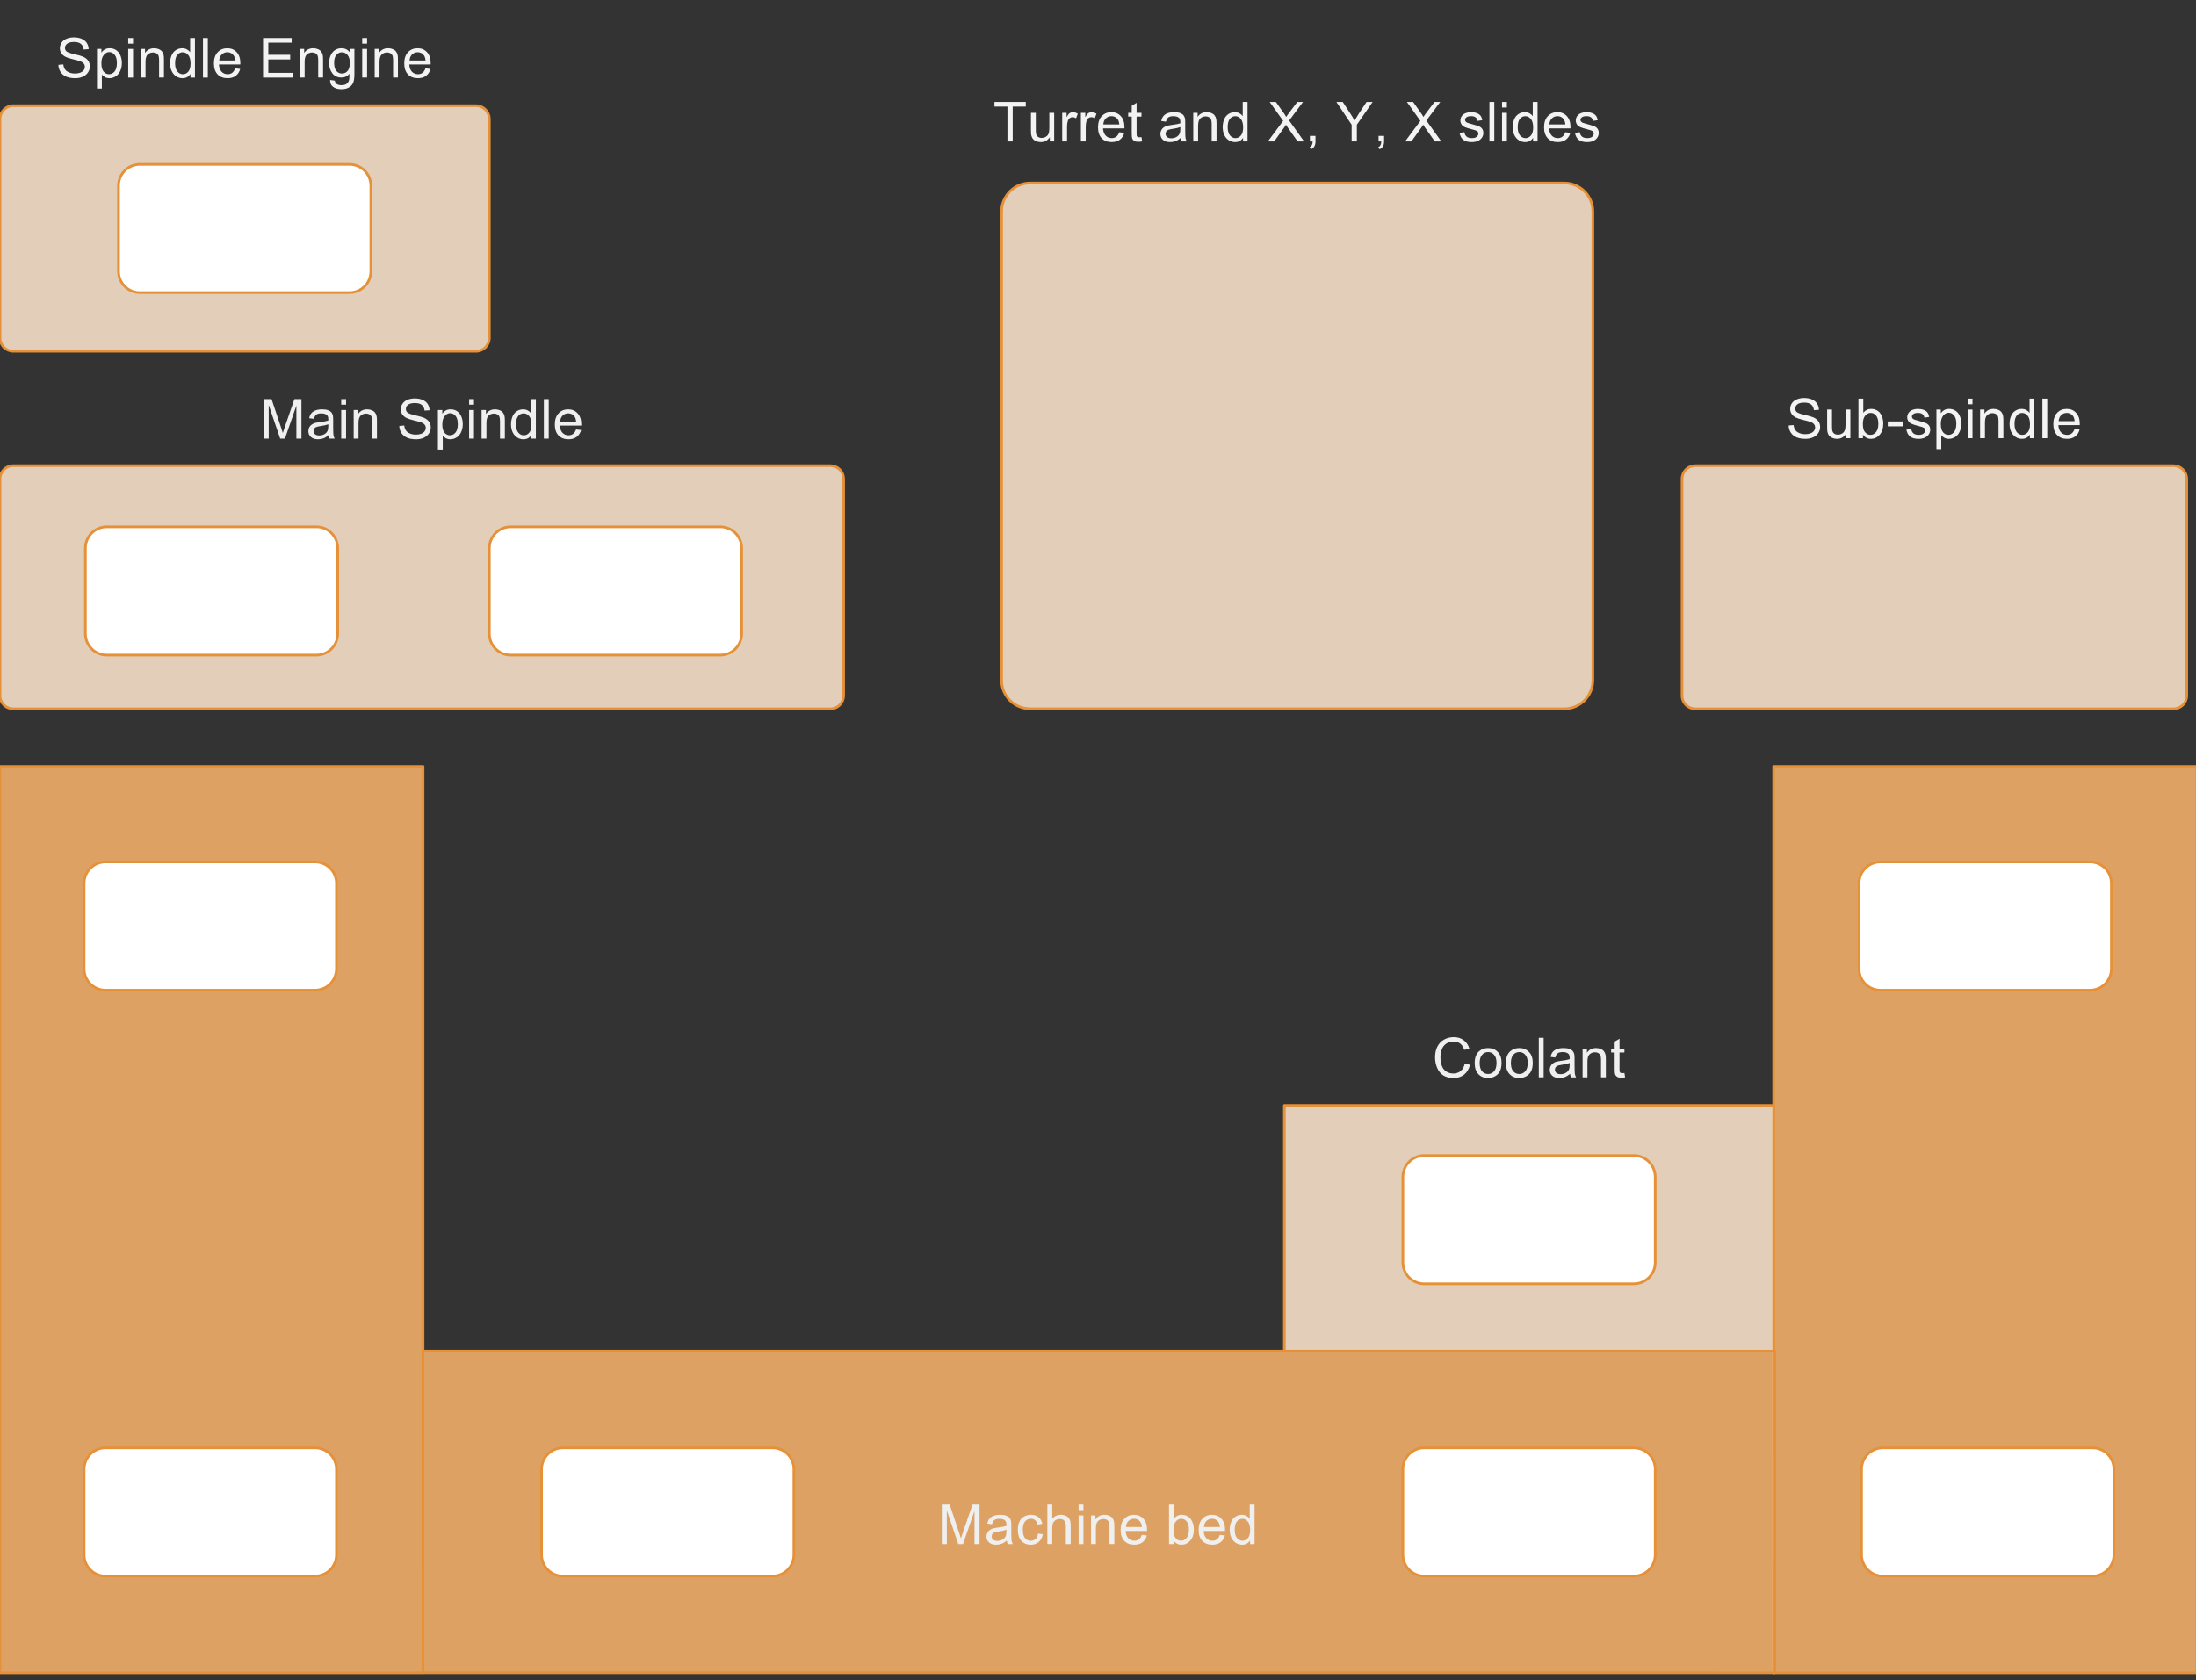 <?xml version="1.0" standalone="yes"?>

<svg version="1.1" viewBox="0.0 0.0 834.633 638.808" fill="none" stroke="none" stroke-linecap="square" stroke-miterlimit="10" xmlns="http://www.w3.org/2000/svg" xmlns:xlink="http://www.w3.org/1999/xlink"><rect x="0.0" y="0.0" width="834.633" height="638.808" fill="#333333" stroke="none"/><clipPath id="p.0"><path d="m0 0l834.633 0l0 638.808l-834.633 0l0 -638.808z" clip-rule="nonzero"></path></clipPath><g clip-path="url(#p.0)"><path fill="#000000" fill-opacity="0.0" d="m0 0l834.633 0l0 638.808l-834.633 0z" fill-rule="evenodd"></path><path fill="#fce5cd" fill-opacity="0.869" d="m0 45.224l0 0c0 -2.8 2.27 -5.07 5.07 -5.07l175.844 0c1.345 0 2.634 0.534 3.585 1.485c0.951 0.951 1.485 2.24 1.485 3.585l0 83.246c0 2.8 -2.27 5.07 -5.07 5.07l-175.844 0c-2.8 0 -5.07 -2.27 -5.07 -5.07z" fill-rule="evenodd"></path><path stroke="#e69138" stroke-width="1.0" stroke-linejoin="round" stroke-linecap="butt" d="m0 45.224l0 0c0 -2.8 2.27 -5.07 5.07 -5.07l175.844 0c1.345 0 2.634 0.534 3.585 1.485c0.951 0.951 1.485 2.24 1.485 3.585l0 83.246c0 2.8 -2.27 5.07 -5.07 5.07l-175.844 0c-2.8 0 -5.07 -2.27 -5.07 -5.07z" fill-rule="evenodd"></path><path fill="#ffffff" d="m45.046 70.607l0 0c0 -4.488 3.638 -8.126 8.126 -8.126l79.653 0c2.155 0 4.222 0.856 5.746 2.38c1.524 1.524 2.38 3.591 2.38 5.746l0 32.504c0 4.488 -3.638 8.126 -8.126 8.126l-79.653 0c-4.488 0 -8.126 -3.638 -8.126 -8.126z" fill-rule="evenodd"></path><path stroke="#e69138" stroke-width="1.0" stroke-linejoin="round" stroke-linecap="butt" d="m45.046 70.607l0 0c0 -4.488 3.638 -8.126 8.126 -8.126l79.653 0c2.155 0 4.222 0.856 5.746 2.38c1.524 1.524 2.38 3.591 2.38 5.746l0 32.504c0 4.488 -3.638 8.126 -8.126 8.126l-79.653 0c-4.488 0 -8.126 -3.638 -8.126 -8.126z" fill-rule="evenodd"></path><path fill="#000000" fill-opacity="0.0" d="m0 0l185.984 0l0 34.551l-185.984 0z" fill-rule="evenodd"></path><path fill="#f3f3f3" d="m22.187 24.652l1.875 -0.172q0.141 1.141 0.625 1.859q0.484 0.719 1.516 1.172q1.031 0.438 2.312 0.438q1.125 0 2.0 -0.328q0.875 -0.344 1.297 -0.938q0.438 -0.594 0.438 -1.281q0 -0.703 -0.422 -1.234q-0.406 -0.531 -1.344 -0.891q-0.609 -0.234 -2.688 -0.734q-2.062 -0.5 -2.891 -0.938q-1.078 -0.562 -1.609 -1.391q-0.531 -0.844 -0.531 -1.875q0 -1.141 0.641 -2.125q0.656 -1.0 1.891 -1.5q1.25 -0.516 2.766 -0.516q1.672 0 2.938 0.531q1.281 0.531 1.969 1.578q0.688 1.047 0.734 2.375l-1.906 0.141q-0.156 -1.422 -1.047 -2.141q-0.875 -0.734 -2.609 -0.734q-1.797 0 -2.625 0.656q-0.828 0.656 -0.828 1.594q0 0.812 0.578 1.328q0.578 0.531 3.0 1.078q2.422 0.547 3.328 0.953q1.312 0.609 1.938 1.547q0.625 0.922 0.625 2.125q0 1.203 -0.688 2.266q-0.688 1.062 -1.969 1.656q-1.281 0.578 -2.891 0.578q-2.047 0 -3.438 -0.594q-1.375 -0.594 -2.156 -1.781q-0.781 -1.203 -0.828 -2.703zm14.679 9.0l0 -15.062l1.672 0l0 1.422q0.594 -0.844 1.344 -1.25q0.75 -0.422 1.812 -0.422q1.406 0 2.469 0.719q1.062 0.719 1.609 2.031q0.547 1.312 0.547 2.859q0 1.672 -0.609 3.016q-0.594 1.344 -1.734 2.062q-1.141 0.703 -2.406 0.703q-0.922 0 -1.656 -0.391q-0.734 -0.391 -1.203 -0.984l0 5.297l-1.844 0zm1.672 -9.562q0 2.109 0.844 3.125q0.859 1.0 2.062 1.0q1.234 0 2.109 -1.047q0.875 -1.047 0.875 -3.219q0 -2.094 -0.859 -3.125q-0.859 -1.031 -2.047 -1.031q-1.172 0 -2.078 1.109q-0.906 1.094 -0.906 3.188zm10.19 -7.516l0 -2.125l1.844 0l0 2.125l-1.844 0zm0 12.906l0 -10.891l1.844 0l0 10.891l-1.844 0zm4.738 0l0 -10.891l1.656 0l0 1.547q1.203 -1.797 3.469 -1.797q0.984 0 1.797 0.359q0.828 0.359 1.234 0.938q0.422 0.562 0.578 1.359q0.109 0.5 0.109 1.781l0 6.703l-1.844 0l0 -6.625q0 -1.125 -0.219 -1.688q-0.219 -0.562 -0.766 -0.891q-0.547 -0.328 -1.281 -0.328q-1.188 0 -2.047 0.75q-0.844 0.734 -0.844 2.828l0 5.953l-1.844 0zm18.924 0l0 -1.375q-1.047 1.625 -3.047 1.625q-1.297 0 -2.391 -0.719q-1.094 -0.719 -1.703 -2.0q-0.594 -1.297 -0.594 -2.969q0 -1.625 0.547 -2.953q0.547 -1.328 1.625 -2.031q1.094 -0.719 2.438 -0.719q0.984 0 1.75 0.422q0.766 0.406 1.25 1.078l0 -5.391l1.828 0l0 15.031l-1.703 0zm-5.844 -5.438q0 2.094 0.875 3.141q0.891 1.031 2.094 1.031q1.203 0 2.047 -0.984q0.859 -1.0 0.859 -3.031q0 -2.234 -0.875 -3.281q-0.859 -1.047 -2.109 -1.047q-1.234 0 -2.062 1.016q-0.828 1.0 -0.828 3.156zm10.596 5.438l0 -15.031l1.844 0l0 15.031l-1.844 0zm12.238 -3.5l1.906 0.234q-0.453 1.672 -1.672 2.594q-1.219 0.922 -3.125 0.922q-2.391 0 -3.797 -1.469q-1.391 -1.484 -1.391 -4.141q0 -2.734 1.406 -4.25q1.422 -1.531 3.688 -1.531q2.188 0 3.562 1.5q1.391 1.484 1.391 4.172q0 0.172 -0.016 0.5l-8.125 0q0.109 1.797 1.016 2.75q0.922 0.953 2.281 0.953q1.016 0 1.734 -0.531q0.719 -0.547 1.141 -1.703zm-6.062 -2.984l6.078 0q-0.125 -1.375 -0.703 -2.062q-0.875 -1.078 -2.281 -1.078q-1.266 0 -2.141 0.859q-0.859 0.844 -0.953 2.281zm16.662 6.484l0 -15.031l10.875 0l0 1.766l-8.875 0l0 4.609l8.312 0l0 1.766l-8.312 0l0 5.109l9.219 0l0 1.781l-11.219 0zm13.96 0l0 -10.891l1.656 0l0 1.547q1.203 -1.797 3.469 -1.797q0.984 0 1.797 0.359q0.828 0.359 1.234 0.938q0.422 0.562 0.578 1.359q0.109 0.5 0.109 1.781l0 6.703l-1.844 0l0 -6.625q0 -1.125 -0.219 -1.688q-0.219 -0.562 -0.766 -0.891q-0.547 -0.328 -1.281 -0.328q-1.188 0 -2.047 0.75q-0.844 0.734 -0.844 2.828l0 5.953l-1.844 0zm11.518 0.906l1.797 0.266q0.109 0.828 0.625 1.203q0.688 0.516 1.875 0.516q1.281 0 1.969 -0.516q0.703 -0.516 0.953 -1.438q0.141 -0.562 0.125 -2.359q-1.203 1.422 -3.0 1.422q-2.25 0 -3.484 -1.609q-1.234 -1.625 -1.234 -3.891q0 -1.562 0.562 -2.875q0.578 -1.328 1.641 -2.047q1.078 -0.719 2.516 -0.719q1.938 0 3.188 1.562l0 -1.312l1.703 0l0 9.406q0 2.547 -0.531 3.609q-0.516 1.062 -1.641 1.672q-1.109 0.625 -2.75 0.625q-1.953 0 -3.156 -0.875q-1.203 -0.875 -1.156 -2.641zm1.531 -6.547q0 2.141 0.844 3.125q0.859 0.984 2.141 0.984q1.266 0 2.125 -0.969q0.859 -0.984 0.859 -3.078q0 -2.0 -0.891 -3.016q-0.875 -1.016 -2.125 -1.016q-1.234 0 -2.094 1.0q-0.859 1.0 -0.859 2.969zm10.674 -7.266l0 -2.125l1.844 0l0 2.125l-1.844 0zm0 12.906l0 -10.891l1.844 0l0 10.891l-1.844 0zm4.738 0l0 -10.891l1.656 0l0 1.547q1.203 -1.797 3.469 -1.797q0.984 0 1.797 0.359q0.828 0.359 1.234 0.938q0.422 0.562 0.578 1.359q0.109 0.5 0.109 1.781l0 6.703l-1.844 0l0 -6.625q0 -1.125 -0.219 -1.688q-0.219 -0.562 -0.766 -0.891q-0.547 -0.328 -1.281 -0.328q-1.188 0 -2.047 0.75q-0.844 0.734 -0.844 2.828l0 5.953l-1.844 0zm19.315 -3.5l1.906 0.234q-0.453 1.672 -1.672 2.594q-1.219 0.922 -3.125 0.922q-2.391 0 -3.797 -1.469q-1.391 -1.484 -1.391 -4.141q0 -2.734 1.406 -4.25q1.422 -1.531 3.688 -1.531q2.188 0 3.562 1.5q1.391 1.484 1.391 4.172q0 0.172 -0.016 0.5l-8.125 0q0.109 1.797 1.016 2.75q0.922 0.953 2.281 0.953q1.016 0 1.734 -0.531q0.719 -0.547 1.141 -1.703zm-6.062 -2.984l6.078 0q-0.125 -1.375 -0.703 -2.062q-0.875 -1.078 -2.281 -1.078q-1.266 0 -2.141 0.859q-0.859 0.844 -0.953 2.281z" fill-rule="nonzero"></path><path fill="#fce5cd" fill-opacity="0.867" d="m0 182.044l0 0c0 -2.772 2.247 -5.019 5.019 -5.019l310.593 0c1.331 0 2.608 0.529 3.549 1.47c0.941 0.941 1.47 2.218 1.47 3.549l0 82.404c0 2.772 -2.247 5.019 -5.019 5.019l-310.593 0l0 0c-2.772 0 -5.019 -2.247 -5.019 -5.019z" fill-rule="evenodd"></path><path stroke="#e69138" stroke-width="1.0" stroke-linejoin="round" stroke-linecap="butt" d="m0 182.044l0 0c0 -2.772 2.247 -5.019 5.019 -5.019l310.593 0c1.331 0 2.608 0.529 3.549 1.47c0.941 0.941 1.47 2.218 1.47 3.549l0 82.404c0 2.772 -2.247 5.019 -5.019 5.019l-310.593 0l0 0c-2.772 0 -5.019 -2.247 -5.019 -5.019z" fill-rule="evenodd"></path><path fill="#000000" fill-opacity="0.0" d="m0 137.275l320.63 0l0 34.205l-320.63 0z" fill-rule="evenodd"></path><path fill="#efefef" d="m100.226 166.755l0 -15.031l2.984 0l3.562 10.641q0.5 1.484 0.719 2.234q0.25 -0.828 0.797 -2.422l3.609 -10.453l2.672 0l0 15.031l-1.922 0l0 -12.578l-4.359 12.578l-1.797 0l-4.359 -12.797l0 12.797l-1.906 0zm24.688 -1.344q-1.016 0.875 -1.969 1.234q-0.953 0.359 -2.031 0.359q-1.797 0 -2.766 -0.875q-0.953 -0.875 -0.953 -2.25q0 -0.797 0.359 -1.453q0.359 -0.672 0.953 -1.062q0.594 -0.406 1.328 -0.609q0.547 -0.141 1.641 -0.281q2.234 -0.266 3.297 -0.625q0 -0.391 0 -0.484q0 -1.125 -0.516 -1.594q-0.719 -0.625 -2.109 -0.625q-1.297 0 -1.922 0.453q-0.625 0.453 -0.922 1.625l-1.797 -0.25q0.25 -1.156 0.812 -1.859q0.562 -0.719 1.625 -1.109q1.062 -0.391 2.469 -0.391q1.406 0 2.266 0.328q0.875 0.328 1.281 0.828q0.422 0.5 0.578 1.266q0.094 0.469 0.094 1.688l0 2.469q0 2.578 0.109 3.266q0.125 0.672 0.469 1.297l-1.922 0q-0.281 -0.578 -0.375 -1.344zm-0.141 -4.125q-1.016 0.406 -3.016 0.703q-1.141 0.156 -1.625 0.375q-0.469 0.203 -0.719 0.594q-0.25 0.391 -0.25 0.875q0 0.734 0.547 1.234q0.562 0.484 1.641 0.484q1.062 0 1.891 -0.469q0.844 -0.469 1.234 -1.266q0.297 -0.625 0.297 -1.844l0 -0.688zm4.909 -7.438l0 -2.125l1.844 0l0 2.125l-1.844 0zm0 12.906l0 -10.891l1.844 0l0 10.891l-1.844 0zm4.738 0l0 -10.891l1.656 0l0 1.547q1.203 -1.797 3.469 -1.797q0.984 0 1.797 0.359q0.828 0.359 1.234 0.938q0.422 0.562 0.578 1.359q0.109 0.5 0.109 1.781l0 6.703l-1.844 0l0 -6.625q0 -1.125 -0.219 -1.688q-0.219 -0.562 -0.766 -0.891q-0.547 -0.328 -1.281 -0.328q-1.188 0 -2.047 0.75q-0.844 0.734 -0.844 2.828l0 5.953l-1.844 0zm17.334 -4.828l1.875 -0.172q0.141 1.141 0.625 1.859q0.484 0.719 1.516 1.172q1.031 0.438 2.312 0.438q1.125 0 2.0 -0.328q0.875 -0.344 1.297 -0.938q0.438 -0.594 0.438 -1.281q0 -0.703 -0.422 -1.234q-0.406 -0.531 -1.344 -0.891q-0.609 -0.234 -2.688 -0.734q-2.062 -0.5 -2.891 -0.938q-1.078 -0.562 -1.609 -1.391q-0.531 -0.844 -0.531 -1.875q0 -1.141 0.641 -2.125q0.656 -1.0 1.891 -1.5q1.25 -0.516 2.766 -0.516q1.672 0 2.938 0.531q1.281 0.531 1.969 1.578q0.688 1.047 0.734 2.375l-1.906 0.141q-0.156 -1.422 -1.047 -2.141q-0.875 -0.734 -2.609 -0.734q-1.797 0 -2.625 0.656q-0.828 0.656 -0.828 1.594q0 0.812 0.578 1.328q0.578 0.531 3.0 1.078q2.422 0.547 3.328 0.953q1.312 0.609 1.938 1.547q0.625 0.922 0.625 2.125q0 1.203 -0.688 2.266q-0.688 1.062 -1.969 1.656q-1.281 0.578 -2.891 0.578q-2.047 0 -3.438 -0.594q-1.375 -0.594 -2.156 -1.781q-0.781 -1.203 -0.828 -2.703zm14.679 9.0l0 -15.062l1.672 0l0 1.422q0.594 -0.844 1.344 -1.25q0.75 -0.422 1.812 -0.422q1.406 0 2.469 0.719q1.062 0.719 1.609 2.031q0.547 1.312 0.547 2.859q0 1.672 -0.609 3.016q-0.594 1.344 -1.734 2.062q-1.141 0.703 -2.406 0.703q-0.922 0 -1.656 -0.391q-0.734 -0.391 -1.203 -0.984l0 5.297l-1.844 0zm1.672 -9.562q0 2.109 0.844 3.125q0.859 1.0 2.062 1.0q1.234 0 2.109 -1.047q0.875 -1.047 0.875 -3.219q0 -2.094 -0.859 -3.125q-0.859 -1.031 -2.047 -1.031q-1.172 0 -2.078 1.109q-0.906 1.094 -0.906 3.188zm10.19 -7.516l0 -2.125l1.844 0l0 2.125l-1.844 0zm0 12.906l0 -10.891l1.844 0l0 10.891l-1.844 0zm4.738 0l0 -10.891l1.656 0l0 1.547q1.203 -1.797 3.469 -1.797q0.984 0 1.797 0.359q0.828 0.359 1.234 0.938q0.422 0.562 0.578 1.359q0.109 0.5 0.109 1.781l0 6.703l-1.844 0l0 -6.625q0 -1.125 -0.219 -1.688q-0.219 -0.562 -0.766 -0.891q-0.547 -0.328 -1.281 -0.328q-1.188 0 -2.047 0.75q-0.844 0.734 -0.844 2.828l0 5.953l-1.844 0zm18.924 0l0 -1.375q-1.047 1.625 -3.047 1.625q-1.297 0 -2.391 -0.719q-1.094 -0.719 -1.703 -2.0q-0.594 -1.297 -0.594 -2.969q0 -1.625 0.547 -2.953q0.547 -1.328 1.625 -2.031q1.094 -0.719 2.438 -0.719q0.984 0 1.75 0.422q0.766 0.406 1.25 1.078l0 -5.391l1.828 0l0 15.031l-1.703 0zm-5.844 -5.438q0 2.094 0.875 3.141q0.891 1.031 2.094 1.031q1.203 0 2.047 -0.984q0.859 -1.0 0.859 -3.031q0 -2.234 -0.875 -3.281q-0.859 -1.047 -2.109 -1.047q-1.234 0 -2.062 1.016q-0.828 1.0 -0.828 3.156zm10.596 5.438l0 -15.031l1.844 0l0 15.031l-1.844 0zm12.238 -3.5l1.906 0.234q-0.453 1.672 -1.672 2.594q-1.219 0.922 -3.125 0.922q-2.391 0 -3.797 -1.469q-1.391 -1.484 -1.391 -4.141q0 -2.734 1.406 -4.25q1.422 -1.531 3.688 -1.531q2.188 0 3.562 1.5q1.391 1.484 1.391 4.172q0 0.172 -0.016 0.5l-8.125 0q0.109 1.797 1.016 2.75q0.922 0.953 2.281 0.953q1.016 0 1.734 -0.531q0.719 -0.547 1.141 -1.703zm-6.062 -2.984l6.078 0q-0.125 -1.375 -0.703 -2.062q-0.875 -1.078 -2.281 -1.078q-1.266 0 -2.141 0.859q-0.859 0.844 -0.953 2.281z" fill-rule="nonzero"></path><path fill="#fce5cd" fill-opacity="0.867" d="m380.674 80.418l0 0c0 -5.993 4.858 -10.851 10.851 -10.851l203.022 0c2.878 0 5.638 1.143 7.673 3.178c2.035 2.035 3.178 4.795 3.178 7.673l0 178.172c0 5.993 -4.858 10.851 -10.851 10.851l-203.022 0c-5.993 0 -10.851 -4.858 -10.851 -10.851z" fill-rule="evenodd"></path><path stroke="#e69138" stroke-width="1.0" stroke-linejoin="round" stroke-linecap="butt" d="m380.674 80.418l0 0c0 -5.993 4.858 -10.851 10.851 -10.851l203.022 0c2.878 0 5.638 1.143 7.673 3.178c2.035 2.035 3.178 4.795 3.178 7.673l0 178.172c0 5.993 -4.858 10.851 -10.851 10.851l-203.022 0c-5.993 0 -10.851 -4.858 -10.851 -10.851z" fill-rule="evenodd"></path><path fill="#000000" fill-opacity="0.0" d="m359.102 24.292l267.874 0l0 34.551l-267.874 0z" fill-rule="evenodd"></path><path fill="#f3f3f3" d="m382.9 53.772l0 -13.266l-4.938 0l0 -1.766l11.906 0l0 1.766l-4.969 0l0 13.266l-2.0 0zm16.106 0l0 -1.594q-1.266 1.844 -3.453 1.844q-0.953 0 -1.797 -0.375q-0.828 -0.375 -1.234 -0.922q-0.406 -0.562 -0.578 -1.375q-0.109 -0.547 -0.109 -1.719l0 -6.75l1.844 0l0 6.047q0 1.438 0.109 1.938q0.172 0.734 0.734 1.156q0.578 0.406 1.406 0.406q0.828 0 1.547 -0.422q0.734 -0.422 1.031 -1.156q0.312 -0.734 0.312 -2.141l0 -5.828l1.844 0l0 10.891l-1.656 0zm4.705 0l0 -10.891l1.672 0l0 1.656q0.625 -1.156 1.156 -1.531q0.547 -0.375 1.203 -0.375q0.922 0 1.891 0.594l-0.641 1.719q-0.672 -0.406 -1.344 -0.406q-0.609 0 -1.094 0.375q-0.484 0.359 -0.688 1.0q-0.312 0.984 -0.312 2.156l0 5.703l-1.844 0zm7.102 0l0 -10.891l1.672 0l0 1.656q0.625 -1.156 1.156 -1.531q0.547 -0.375 1.203 -0.375q0.922 0 1.891 0.594l-0.641 1.719q-0.672 -0.406 -1.344 -0.406q-0.609 0 -1.094 0.375q-0.484 0.359 -0.688 1.0q-0.312 0.984 -0.312 2.156l0 5.703l-1.844 0zm14.587 -3.5l1.906 0.234q-0.453 1.672 -1.672 2.594q-1.219 0.922 -3.125 0.922q-2.391 0 -3.797 -1.469q-1.391 -1.484 -1.391 -4.141q0 -2.734 1.406 -4.25q1.422 -1.531 3.688 -1.531q2.188 0 3.562 1.5q1.391 1.484 1.391 4.172q0 0.172 -0.016 0.5l-8.125 0q0.109 1.797 1.016 2.75q0.922 0.953 2.281 0.953q1.016 0 1.734 -0.531q0.719 -0.547 1.141 -1.703zm-6.062 -2.984l6.078 0q-0.125 -1.375 -0.703 -2.062q-0.875 -1.078 -2.281 -1.078q-1.266 0 -2.141 0.859q-0.859 0.844 -0.953 2.281zm14.502 4.828l0.266 1.641q-0.781 0.156 -1.406 0.156q-1.0 0 -1.562 -0.312q-0.547 -0.328 -0.781 -0.844q-0.219 -0.516 -0.219 -2.172l0 -6.266l-1.344 0l0 -1.438l1.344 0l0 -2.703l1.844 -1.094l0 3.797l1.859 0l0 1.438l-1.859 0l0 6.359q0 0.797 0.094 1.031q0.094 0.219 0.312 0.359q0.219 0.125 0.641 0.125q0.297 0 0.812 -0.078zm14.914 0.312q-1.016 0.875 -1.969 1.234q-0.953 0.359 -2.031 0.359q-1.797 0 -2.766 -0.875q-0.953 -0.875 -0.953 -2.25q0 -0.797 0.359 -1.453q0.359 -0.672 0.953 -1.062q0.594 -0.406 1.328 -0.609q0.547 -0.141 1.641 -0.281q2.234 -0.266 3.297 -0.625q0 -0.391 0 -0.484q0 -1.125 -0.516 -1.594q-0.719 -0.625 -2.109 -0.625q-1.297 0 -1.922 0.453q-0.625 0.453 -0.922 1.625l-1.797 -0.25q0.25 -1.156 0.812 -1.859q0.562 -0.719 1.625 -1.109q1.062 -0.391 2.469 -0.391q1.406 0 2.266 0.328q0.875 0.328 1.281 0.828q0.422 0.5 0.578 1.266q0.094 0.469 0.094 1.688l0 2.469q0 2.578 0.109 3.266q0.125 0.672 0.469 1.297l-1.922 0q-0.281 -0.578 -0.375 -1.344zm-0.141 -4.125q-1.016 0.406 -3.016 0.703q-1.141 0.156 -1.625 0.375q-0.469 0.203 -0.719 0.594q-0.25 0.391 -0.25 0.875q0 0.734 0.547 1.234q0.562 0.484 1.641 0.484q1.062 0 1.891 -0.469q0.844 -0.469 1.234 -1.266q0.297 -0.625 0.297 -1.844l0 -0.688zm4.909 5.469l0 -10.891l1.656 0l0 1.547q1.203 -1.797 3.469 -1.797q0.984 0 1.797 0.359q0.828 0.359 1.234 0.938q0.422 0.562 0.578 1.359q0.109 0.5 0.109 1.781l0 6.703l-1.844 0l0 -6.625q0 -1.125 -0.219 -1.688q-0.219 -0.562 -0.766 -0.891q-0.547 -0.328 -1.281 -0.328q-1.188 0 -2.047 0.75q-0.844 0.734 -0.844 2.828l0 5.953l-1.844 0zm18.924 0l0 -1.375q-1.047 1.625 -3.047 1.625q-1.297 0 -2.391 -0.719q-1.094 -0.719 -1.703 -2.0q-0.594 -1.297 -0.594 -2.969q0 -1.625 0.547 -2.953q0.547 -1.328 1.625 -2.031q1.094 -0.719 2.438 -0.719q0.984 0 1.75 0.422q0.766 0.406 1.25 1.078l0 -5.391l1.828 0l0 15.031l-1.703 0zm-5.844 -5.438q0 2.094 0.875 3.141q0.891 1.031 2.094 1.031q1.203 0 2.047 -0.984q0.859 -1.0 0.859 -3.031q0 -2.234 -0.875 -3.281q-0.859 -1.047 -2.109 -1.047q-1.234 0 -2.062 1.016q-0.828 1.0 -0.828 3.156zm15.272 5.438l5.812 -7.828l-5.125 -7.203l2.359 0l2.734 3.859q0.859 1.188 1.203 1.844q0.516 -0.828 1.203 -1.719l3.016 -3.984l2.172 0l-5.281 7.078l5.688 7.953l-2.469 0l-3.781 -5.359q-0.312 -0.469 -0.656 -1.016q-0.5 0.828 -0.719 1.141l-3.766 5.234l-2.391 0zm15.991 0l0 -2.109l2.109 0l0 2.109q0 1.156 -0.422 1.859q-0.406 0.719 -1.297 1.109l-0.5 -0.781q0.578 -0.266 0.844 -0.766q0.281 -0.484 0.312 -1.422l-1.047 0zm15.851 0l0 -6.375l-5.797 -8.656l2.422 0l2.953 4.531q0.828 1.266 1.531 2.547q0.688 -1.188 1.641 -2.656l2.922 -4.422l2.312 0l-6.0 8.656l0 6.375l-1.984 0zm10.226 0l0 -2.109l2.109 0l0 2.109q0 1.156 -0.422 1.859q-0.406 0.719 -1.297 1.109l-0.5 -0.781q0.578 -0.266 0.844 -0.766q0.281 -0.484 0.312 -1.422l-1.047 0zm10.086 0l5.812 -7.828l-5.125 -7.203l2.359 0l2.734 3.859q0.859 1.188 1.203 1.844q0.516 -0.828 1.203 -1.719l3.016 -3.984l2.172 0l-5.281 7.078l5.688 7.953l-2.469 0l-3.781 -5.359q-0.312 -0.469 -0.656 -1.016q-0.5 0.828 -0.719 1.141l-3.766 5.234l-2.391 0zm20.698 -3.25l1.828 -0.281q0.156 1.094 0.859 1.688q0.703 0.578 1.969 0.578q1.266 0 1.875 -0.516q0.625 -0.531 0.625 -1.219q0 -0.625 -0.547 -0.984q-0.375 -0.25 -1.891 -0.625q-2.031 -0.516 -2.812 -0.891q-0.781 -0.375 -1.188 -1.031q-0.406 -0.672 -0.406 -1.469q0 -0.719 0.328 -1.344q0.344 -0.625 0.906 -1.031q0.438 -0.312 1.172 -0.531q0.75 -0.234 1.609 -0.234q1.281 0 2.25 0.375q0.969 0.375 1.422 1.0q0.469 0.625 0.641 1.688l-1.812 0.25q-0.109 -0.844 -0.703 -1.312q-0.594 -0.484 -1.672 -0.484q-1.266 0 -1.812 0.422q-0.547 0.422 -0.547 0.984q0 0.359 0.234 0.656q0.219 0.297 0.703 0.484q0.281 0.109 1.625 0.469q1.969 0.531 2.734 0.859q0.781 0.328 1.219 0.969q0.438 0.641 0.438 1.578q0 0.922 -0.547 1.75q-0.531 0.812 -1.547 1.266q-1.016 0.438 -2.297 0.438q-2.125 0 -3.234 -0.875q-1.109 -0.891 -1.422 -2.625zm11.367 3.25l0 -15.031l1.844 0l0 15.031l-1.844 0zm4.785 -12.906l0 -2.125l1.844 0l0 2.125l-1.844 0zm0 12.906l0 -10.891l1.844 0l0 10.891l-1.844 0zm11.801 0l0 -1.375q-1.047 1.625 -3.047 1.625q-1.297 0 -2.391 -0.719q-1.094 -0.719 -1.703 -2.0q-0.594 -1.297 -0.594 -2.969q0 -1.625 0.547 -2.953q0.547 -1.328 1.625 -2.031q1.094 -0.719 2.438 -0.719q0.984 0 1.75 0.422q0.766 0.406 1.25 1.078l0 -5.391l1.828 0l0 15.031l-1.703 0zm-5.844 -5.438q0 2.094 0.875 3.141q0.891 1.031 2.094 1.031q1.203 0 2.047 -0.984q0.859 -1.0 0.859 -3.031q0 -2.234 -0.875 -3.281q-0.859 -1.047 -2.109 -1.047q-1.234 0 -2.062 1.016q-0.828 1.0 -0.828 3.156zm18.096 1.938l1.906 0.234q-0.453 1.672 -1.672 2.594q-1.219 0.922 -3.125 0.922q-2.391 0 -3.797 -1.469q-1.391 -1.484 -1.391 -4.141q0 -2.734 1.406 -4.25q1.422 -1.531 3.688 -1.531q2.188 0 3.562 1.5q1.391 1.484 1.391 4.172q0 0.172 -0.016 0.5l-8.125 0q0.109 1.797 1.016 2.75q0.922 0.953 2.281 0.953q1.016 0 1.734 -0.531q0.719 -0.547 1.141 -1.703zm-6.062 -2.984l6.078 0q-0.125 -1.375 -0.703 -2.062q-0.875 -1.078 -2.281 -1.078q-1.266 0 -2.141 0.859q-0.859 0.844 -0.953 2.281zm9.721 3.234l1.828 -0.281q0.156 1.094 0.859 1.688q0.703 0.578 1.969 0.578q1.266 0 1.875 -0.516q0.625 -0.531 0.625 -1.219q0 -0.625 -0.547 -0.984q-0.375 -0.25 -1.891 -0.625q-2.031 -0.516 -2.812 -0.891q-0.781 -0.375 -1.188 -1.031q-0.406 -0.672 -0.406 -1.469q0 -0.719 0.328 -1.344q0.344 -0.625 0.906 -1.031q0.438 -0.312 1.172 -0.531q0.75 -0.234 1.609 -0.234q1.281 0 2.25 0.375q0.969 0.375 1.422 1.0q0.469 0.625 0.641 1.688l-1.812 0.25q-0.109 -0.844 -0.703 -1.312q-0.594 -0.484 -1.672 -0.484q-1.266 0 -1.812 0.422q-0.547 0.422 -0.547 0.984q0 0.359 0.234 0.656q0.219 0.297 0.703 0.484q0.281 0.109 1.625 0.469q1.969 0.531 2.734 0.859q0.781 0.328 1.219 0.969q0.438 0.641 0.438 1.578q0 0.922 -0.547 1.75q-0.531 0.812 -1.547 1.266q-1.016 0.438 -2.297 0.438q-2.125 0 -3.234 -0.875q-1.109 -0.891 -1.422 -2.625z" fill-rule="nonzero"></path><path fill="#fce5cd" fill-opacity="0.867" d="m639.299 182.043l0 0c0 -2.772 2.247 -5.019 5.019 -5.019l181.774 0c1.331 0 2.608 0.529 3.549 1.47c0.941 0.941 1.47 2.218 1.47 3.549l0 82.404c0 2.772 -2.247 5.019 -5.019 5.019l-181.774 0c-2.772 0 -5.019 -2.247 -5.019 -5.019z" fill-rule="evenodd"></path><path stroke="#e69138" stroke-width="1.0" stroke-linejoin="round" stroke-linecap="butt" d="m639.299 182.043l0 0c0 -2.772 2.247 -5.019 5.019 -5.019l181.774 0c1.331 0 2.608 0.529 3.549 1.47c0.941 0.941 1.47 2.218 1.47 3.549l0 82.404c0 2.772 -2.247 5.019 -5.019 5.019l-181.774 0c-2.772 0 -5.019 -2.247 -5.019 -5.019z" fill-rule="evenodd"></path><path fill="#000000" fill-opacity="0.0" d="m639.284 137.105l191.811 0l0 34.551l-191.811 0z" fill-rule="evenodd"></path><path fill="#f3f3f3" d="m679.808 161.757l1.875 -0.172q0.141 1.141 0.625 1.859q0.484 0.719 1.516 1.172q1.031 0.438 2.312 0.438q1.125 0 2.0 -0.328q0.875 -0.344 1.297 -0.938q0.438 -0.594 0.438 -1.281q0 -0.703 -0.422 -1.234q-0.406 -0.531 -1.344 -0.891q-0.609 -0.234 -2.688 -0.734q-2.062 -0.5 -2.891 -0.938q-1.078 -0.562 -1.609 -1.391q-0.531 -0.844 -0.531 -1.875q0 -1.141 0.641 -2.125q0.656 -1.0 1.891 -1.5q1.25 -0.516 2.766 -0.516q1.672 0 2.938 0.531q1.281 0.531 1.969 1.578q0.688 1.047 0.734 2.375l-1.906 0.141q-0.156 -1.422 -1.047 -2.141q-0.875 -0.734 -2.609 -0.734q-1.797 0 -2.625 0.656q-0.828 0.656 -0.828 1.594q0 0.812 0.578 1.328q0.578 0.531 3.0 1.078q2.422 0.547 3.328 0.953q1.312 0.609 1.938 1.547q0.625 0.922 0.625 2.125q0 1.203 -0.688 2.266q-0.688 1.062 -1.969 1.656q-1.281 0.578 -2.891 0.578q-2.047 0 -3.438 -0.594q-1.375 -0.594 -2.156 -1.781q-0.781 -1.203 -0.828 -2.703zm21.804 4.828l0 -1.594q-1.266 1.844 -3.453 1.844q-0.953 0 -1.797 -0.375q-0.828 -0.375 -1.234 -0.922q-0.406 -0.562 -0.578 -1.375q-0.109 -0.547 -0.109 -1.719l0 -6.75l1.844 0l0 6.047q0 1.438 0.109 1.938q0.172 0.734 0.734 1.156q0.578 0.406 1.406 0.406q0.828 0 1.547 -0.422q0.734 -0.422 1.031 -1.156q0.312 -0.734 0.312 -2.141l0 -5.828l1.844 0l0 10.891l-1.656 0zm6.44 0l-1.719 0l0 -15.031l1.844 0l0 5.359q1.172 -1.469 2.984 -1.469q1.0 0 1.891 0.406q0.906 0.406 1.484 1.141q0.578 0.734 0.906 1.781q0.328 1.031 0.328 2.203q0 2.797 -1.391 4.328q-1.375 1.531 -3.312 1.531q-1.922 0 -3.016 -1.609l0 1.359zm-0.031 -5.531q0 1.969 0.531 2.828q0.875 1.438 2.359 1.438q1.219 0 2.094 -1.047q0.891 -1.062 0.891 -3.141q0 -2.141 -0.859 -3.156q-0.844 -1.016 -2.031 -1.016q-1.219 0 -2.109 1.062q-0.875 1.047 -0.875 3.031zm9.471 1.016l0 -1.859l5.672 0l0 1.859l-5.672 0zm7.071 1.266l1.828 -0.281q0.156 1.094 0.859 1.688q0.703 0.578 1.969 0.578q1.266 0 1.875 -0.516q0.625 -0.531 0.625 -1.219q0 -0.625 -0.547 -0.984q-0.375 -0.25 -1.891 -0.625q-2.031 -0.516 -2.812 -0.891q-0.781 -0.375 -1.188 -1.031q-0.406 -0.672 -0.406 -1.469q0 -0.719 0.328 -1.344q0.344 -0.625 0.906 -1.031q0.438 -0.312 1.172 -0.531q0.75 -0.234 1.609 -0.234q1.281 0 2.25 0.375q0.969 0.375 1.422 1.0q0.469 0.625 0.641 1.688l-1.812 0.25q-0.109 -0.844 -0.703 -1.312q-0.594 -0.484 -1.672 -0.484q-1.266 0 -1.812 0.422q-0.547 0.422 -0.547 0.984q0 0.359 0.234 0.656q0.219 0.297 0.703 0.484q0.281 0.109 1.625 0.469q1.969 0.531 2.734 0.859q0.781 0.328 1.219 0.969q0.438 0.641 0.438 1.578q0 0.922 -0.547 1.75q-0.531 0.812 -1.547 1.266q-1.016 0.438 -2.297 0.438q-2.125 0 -3.234 -0.875q-1.109 -0.891 -1.422 -2.625zm11.414 7.422l0 -15.062l1.672 0l0 1.422q0.594 -0.844 1.344 -1.25q0.75 -0.422 1.812 -0.422q1.406 0 2.469 0.719q1.062 0.719 1.609 2.031q0.547 1.312 0.547 2.859q0 1.672 -0.609 3.016q-0.594 1.344 -1.734 2.062q-1.141 0.703 -2.406 0.703q-0.922 0 -1.656 -0.391q-0.734 -0.391 -1.203 -0.984l0 5.297l-1.844 0zm1.672 -9.562q0 2.109 0.844 3.125q0.859 1.0 2.062 1.0q1.234 0 2.109 -1.047q0.875 -1.047 0.875 -3.219q0 -2.094 -0.859 -3.125q-0.859 -1.031 -2.047 -1.031q-1.172 0 -2.078 1.109q-0.906 1.094 -0.906 3.188zm10.19 -7.516l0 -2.125l1.844 0l0 2.125l-1.844 0zm0 12.906l0 -10.891l1.844 0l0 10.891l-1.844 0zm4.738 0l0 -10.891l1.656 0l0 1.547q1.203 -1.797 3.469 -1.797q0.984 0 1.797 0.359q0.828 0.359 1.234 0.938q0.422 0.562 0.578 1.359q0.109 0.5 0.109 1.781l0 6.703l-1.844 0l0 -6.625q0 -1.125 -0.219 -1.688q-0.219 -0.562 -0.766 -0.891q-0.547 -0.328 -1.281 -0.328q-1.188 0 -2.047 0.75q-0.844 0.734 -0.844 2.828l0 5.953l-1.844 0zm18.924 0l0 -1.375q-1.047 1.625 -3.047 1.625q-1.297 0 -2.391 -0.719q-1.094 -0.719 -1.703 -2.0q-0.594 -1.297 -0.594 -2.969q0 -1.625 0.547 -2.953q0.547 -1.328 1.625 -2.031q1.094 -0.719 2.438 -0.719q0.984 0 1.75 0.422q0.766 0.406 1.25 1.078l0 -5.391l1.828 0l0 15.031l-1.703 0zm-5.844 -5.438q0 2.094 0.875 3.141q0.891 1.031 2.094 1.031q1.203 0 2.047 -0.984q0.859 -1.0 0.859 -3.031q0 -2.234 -0.875 -3.281q-0.859 -1.047 -2.109 -1.047q-1.234 0 -2.062 1.016q-0.828 1.0 -0.828 3.156zm10.596 5.438l0 -15.031l1.844 0l0 15.031l-1.844 0zm12.238 -3.5l1.906 0.234q-0.453 1.672 -1.672 2.594q-1.219 0.922 -3.125 0.922q-2.391 0 -3.797 -1.469q-1.391 -1.484 -1.391 -4.141q0 -2.734 1.406 -4.25q1.422 -1.531 3.688 -1.531q2.188 0 3.562 1.5q1.391 1.484 1.391 4.172q0 0.172 -0.016 0.5l-8.125 0q0.109 1.797 1.016 2.75q0.922 0.953 2.281 0.953q1.016 0 1.734 -0.531q0.719 -0.547 1.141 -1.703zm-6.062 -2.984l6.078 0q-0.125 -1.375 -0.703 -2.062q-0.875 -1.078 -2.281 -1.078q-1.266 0 -2.141 0.859q-0.859 0.844 -0.953 2.281z" fill-rule="nonzero"></path><path fill="#f6b26b" fill-opacity="0.867" d="m0 291.367l0 0c0 -7.324219E-4 5.998914E-4 -0.001 0.001 -0.001l160.786 0.001c3.5095215E-4 0 7.019043E-4 1.2207031E-4 9.460449E-4 3.9672852E-4c2.593994E-4 2.4414062E-4 3.9672852E-4 5.79834E-4 3.9672852E-4 9.460449E-4l-0.001 344.597c0 7.9345703E-4 -5.950928E-4 0.001 -0.001 0.001l-160.786 -0.001l2.3080314E-19 0c-7.400036E-4 0 -0.001 -5.493164E-4 -0.001 -0.001z" fill-rule="evenodd"></path><path stroke="#e69138" stroke-width="1.0" stroke-linejoin="round" stroke-linecap="butt" d="m0 291.367l0 0c0 -7.324219E-4 5.998914E-4 -0.001 0.001 -0.001l160.786 0.001c3.5095215E-4 0 7.019043E-4 1.2207031E-4 9.460449E-4 3.9672852E-4c2.593994E-4 2.4414062E-4 3.9672852E-4 5.79834E-4 3.9672852E-4 9.460449E-4l-0.001 344.597c0 7.9345703E-4 -5.950928E-4 0.001 -0.001 0.001l-160.786 -0.001l2.3080314E-19 0c-7.400036E-4 0 -0.001 -5.493164E-4 -0.001 -0.001z" fill-rule="evenodd"></path><path fill="#f6b26b" fill-opacity="0.867" d="m674.115 291.367l0 0c0 -7.324219E-4 6.1035156E-4 -0.001 0.001 -0.001l160.786 0.001c3.6621094E-4 0 7.324219E-4 1.2207031E-4 9.765625E-4 3.9672852E-4c2.4414062E-4 2.4414062E-4 3.6621094E-4 5.79834E-4 3.6621094E-4 9.460449E-4l-0.001 344.597c0 7.9345703E-4 -6.1035156E-4 0.001 -0.001 0.001l-160.786 -0.001l0 0c-7.324219E-4 0 -0.001 -5.493164E-4 -0.001 -0.001z" fill-rule="evenodd"></path><path stroke="#e69138" stroke-width="1.0" stroke-linejoin="round" stroke-linecap="butt" d="m674.115 291.367l0 0c0 -7.324219E-4 6.1035156E-4 -0.001 0.001 -0.001l160.786 0.001c3.6621094E-4 0 7.324219E-4 1.2207031E-4 9.765625E-4 3.9672852E-4c2.4414062E-4 2.4414062E-4 3.6621094E-4 5.79834E-4 3.6621094E-4 9.460449E-4l-0.001 344.597c0 7.9345703E-4 -6.1035156E-4 0.001 -0.001 0.001l-160.786 -0.001l0 0c-7.324219E-4 0 -0.001 -5.493164E-4 -0.001 -0.001z" fill-rule="evenodd"></path><path fill="#f6b26b" fill-opacity="0.867" d="m160.791 513.611l0 0c0 -0.002 0.002 -0.004 0.004 -0.004l513.791 0.004c0.001 0 0.002 4.8828125E-4 0.003 0.001c7.9345703E-4 7.9345703E-4 0.001 0.002 0.001 0.003l-0.004 122.326c0 0.002 -0.002 0.004 -0.004 0.004l-513.791 -0.004l0 0c-0.002 0 -0.004 -0.002 -0.004 -0.004z" fill-rule="evenodd"></path><path stroke="#e69138" stroke-width="1.0" stroke-linejoin="round" stroke-linecap="butt" d="m160.791 513.611l0 0c0 -0.002 0.002 -0.004 0.004 -0.004l513.791 0.004c0.001 0 0.002 4.8828125E-4 0.003 0.001c7.9345703E-4 7.9345703E-4 0.001 0.002 0.001 0.003l-0.004 122.326c0 0.002 -0.002 0.004 -0.004 0.004l-513.791 -0.004l0 0c-0.002 0 -0.004 -0.002 -0.004 -0.004z" fill-rule="evenodd"></path><path fill="#fce5cd" fill-opacity="0.867" d="m488.145 420.234l0 0c0 -8.544922E-4 7.019043E-4 -0.002 0.002 -0.002l185.983 0.002c4.272461E-4 0 7.9345703E-4 1.5258789E-4 0.001 4.5776367E-4c3.0517578E-4 2.746582E-4 4.272461E-4 6.713867E-4 4.272461E-4 0.001l-0.002 93.384c0 8.544922E-4 -6.713867E-4 0.002 -0.002 0.002l-185.983 -0.002l0 0c-8.544922E-4 0 -0.002 -6.713867E-4 -0.002 -0.002z" fill-rule="evenodd"></path><path stroke="#e69138" stroke-width="1.0" stroke-linejoin="round" stroke-linecap="butt" d="m488.145 420.234l0 0c0 -8.544922E-4 7.019043E-4 -0.002 0.002 -0.002l185.983 0.002c4.272461E-4 0 7.9345703E-4 1.5258789E-4 0.001 4.5776367E-4c3.0517578E-4 2.746582E-4 4.272461E-4 6.713867E-4 4.272461E-4 0.001l-0.002 93.384c0 8.544922E-4 -6.713867E-4 0.002 -0.002 0.002l-185.983 -0.002l0 0c-8.544922E-4 0 -0.002 -6.713867E-4 -0.002 -0.002z" fill-rule="evenodd"></path><path fill="#000000" fill-opacity="0.0" d="m488.145 380.079l185.984 0l0 34.551l-185.984 0z" fill-rule="evenodd"></path><path fill="#efefef" d="m556.724 404.294l1.984 0.5q-0.625 2.453 -2.25 3.734q-1.625 1.281 -3.969 1.281q-2.422 0 -3.953 -0.984q-1.516 -0.984 -2.312 -2.859q-0.797 -1.875 -0.797 -4.031q0 -2.359 0.891 -4.094q0.906 -1.75 2.562 -2.656q1.656 -0.906 3.641 -0.906q2.25 0 3.781 1.156q1.547 1.141 2.156 3.219l-1.953 0.453q-0.531 -1.641 -1.531 -2.391q-0.984 -0.75 -2.5 -0.75q-1.719 0 -2.891 0.844q-1.156 0.828 -1.641 2.234q-0.469 1.391 -0.469 2.875q0 1.922 0.562 3.359q0.562 1.422 1.734 2.125q1.188 0.703 2.562 0.703q1.672 0 2.828 -0.953q1.156 -0.969 1.562 -2.859zm3.762 -0.172q0 -3.031 1.672 -4.484q1.406 -1.219 3.422 -1.219q2.25 0 3.672 1.484q1.438 1.469 1.438 4.062q0 2.094 -0.641 3.297q-0.625 1.203 -1.828 1.875q-1.203 0.672 -2.641 0.672q-2.281 0 -3.688 -1.469q-1.406 -1.469 -1.406 -4.219zm1.891 0q0 2.078 0.906 3.125q0.922 1.047 2.297 1.047q1.375 0 2.281 -1.047q0.922 -1.047 0.922 -3.188q0 -2.031 -0.922 -3.062q-0.906 -1.047 -2.281 -1.047q-1.375 0 -2.297 1.047q-0.906 1.031 -0.906 3.125zm9.971 0q0 -3.031 1.672 -4.484q1.406 -1.219 3.422 -1.219q2.25 0 3.672 1.484q1.438 1.469 1.438 4.062q0 2.094 -0.641 3.297q-0.625 1.203 -1.828 1.875q-1.203 0.672 -2.641 0.672q-2.281 0 -3.688 -1.469q-1.406 -1.469 -1.406 -4.219zm1.891 0q0 2.078 0.906 3.125q0.922 1.047 2.297 1.047q1.375 0 2.281 -1.047q0.922 -1.047 0.922 -3.188q0 -2.031 -0.922 -3.062q-0.906 -1.047 -2.281 -1.047q-1.375 0 -2.297 1.047q-0.906 1.031 -0.906 3.125zm10.612 5.438l0 -15.031l1.844 0l0 15.031l-1.844 0zm11.879 -1.344q-1.016 0.875 -1.969 1.234q-0.953 0.359 -2.031 0.359q-1.797 0 -2.766 -0.875q-0.953 -0.875 -0.953 -2.25q0 -0.797 0.359 -1.453q0.359 -0.672 0.953 -1.062q0.594 -0.406 1.328 -0.609q0.547 -0.141 1.641 -0.281q2.234 -0.266 3.297 -0.625q0 -0.391 0 -0.484q0 -1.125 -0.516 -1.594q-0.719 -0.625 -2.109 -0.625q-1.297 0 -1.922 0.453q-0.625 0.453 -0.922 1.625l-1.797 -0.25q0.25 -1.156 0.812 -1.859q0.562 -0.719 1.625 -1.109q1.062 -0.391 2.469 -0.391q1.406 0 2.266 0.328q0.875 0.328 1.281 0.828q0.422 0.5 0.578 1.266q0.094 0.469 0.094 1.688l0 2.469q0 2.578 0.109 3.266q0.125 0.672 0.469 1.297l-1.922 0q-0.281 -0.578 -0.375 -1.344zm-0.141 -4.125q-1.016 0.406 -3.016 0.703q-1.141 0.156 -1.625 0.375q-0.469 0.203 -0.719 0.594q-0.25 0.391 -0.25 0.875q0 0.734 0.547 1.234q0.562 0.484 1.641 0.484q1.062 0 1.891 -0.469q0.844 -0.469 1.234 -1.266q0.297 -0.625 0.297 -1.844l0 -0.688zm4.909 5.469l0 -10.891l1.656 0l0 1.547q1.203 -1.797 3.469 -1.797q0.984 0 1.797 0.359q0.828 0.359 1.234 0.938q0.422 0.562 0.578 1.359q0.109 0.5 0.109 1.781l0 6.703l-1.844 0l0 -6.625q0 -1.125 -0.219 -1.688q-0.219 -0.562 -0.766 -0.891q-0.547 -0.328 -1.281 -0.328q-1.188 0 -2.047 0.75q-0.844 0.734 -0.844 2.828l0 5.953l-1.844 0zm15.893 -1.656l0.266 1.641q-0.781 0.156 -1.406 0.156q-1.0 0 -1.562 -0.312q-0.547 -0.328 -0.781 -0.844q-0.219 -0.516 -0.219 -2.172l0 -6.266l-1.344 0l0 -1.438l1.344 0l0 -2.703l1.844 -1.094l0 3.797l1.859 0l0 1.438l-1.859 0l0 6.359q0 0.797 0.094 1.031q0.094 0.219 0.312 0.359q0.219 0.125 0.641 0.125q0.297 0 0.812 -0.078z" fill-rule="nonzero"></path><path fill="#ffffff" d="m32.454 208.395l0 0c0 -4.488 3.638 -8.126 8.126 -8.126l79.653 0c2.155 0 4.222 0.856 5.746 2.38c1.524 1.524 2.38 3.591 2.38 5.746l0 32.504c0 4.488 -3.638 8.126 -8.126 8.126l-79.653 0c-4.488 0 -8.126 -3.638 -8.126 -8.126z" fill-rule="evenodd"></path><path stroke="#e69138" stroke-width="1.0" stroke-linejoin="round" stroke-linecap="butt" d="m32.454 208.395l0 0c0 -4.488 3.638 -8.126 8.126 -8.126l79.653 0c2.155 0 4.222 0.856 5.746 2.38c1.524 1.524 2.38 3.591 2.38 5.746l0 32.504c0 4.488 -3.638 8.126 -8.126 8.126l-79.653 0c-4.488 0 -8.126 -3.638 -8.126 -8.126z" fill-rule="evenodd"></path><path fill="#ffffff" d="m185.983 208.396l0 0c0 -4.488 3.638 -8.126 8.126 -8.126l79.653 0c2.155 0 4.222 0.856 5.746 2.38c1.524 1.524 2.38 3.591 2.38 5.746l0 32.504c0 4.488 -3.638 8.126 -8.126 8.126l-79.653 0c-4.488 0 -8.126 -3.638 -8.126 -8.126z" fill-rule="evenodd"></path><path stroke="#e69138" stroke-width="1.0" stroke-linejoin="round" stroke-linecap="butt" d="m185.983 208.396l0 0c0 -4.488 3.638 -8.126 8.126 -8.126l79.653 0c2.155 0 4.222 0.856 5.746 2.38c1.524 1.524 2.38 3.591 2.38 5.746l0 32.504c0 4.488 -3.638 8.126 -8.126 8.126l-79.653 0c-4.488 0 -8.126 -3.638 -8.126 -8.126z" fill-rule="evenodd"></path><path fill="#ffffff" d="m31.961 335.806l0 0c0 -4.488 3.638 -8.126 8.126 -8.126l79.653 0c2.155 0 4.222 0.856 5.746 2.38c1.524 1.524 2.38 3.591 2.38 5.746l0 32.504c0 4.488 -3.638 8.126 -8.126 8.126l-79.653 0c-4.488 0 -8.126 -3.638 -8.126 -8.126z" fill-rule="evenodd"></path><path stroke="#e69138" stroke-width="1.0" stroke-linejoin="round" stroke-linecap="butt" d="m31.961 335.806l0 0c0 -4.488 3.638 -8.126 8.126 -8.126l79.653 0c2.155 0 4.222 0.856 5.746 2.38c1.524 1.524 2.38 3.591 2.38 5.746l0 32.504c0 4.488 -3.638 8.126 -8.126 8.126l-79.653 0c-4.488 0 -8.126 -3.638 -8.126 -8.126z" fill-rule="evenodd"></path><path fill="#ffffff" d="m31.961 558.538l0 0c0 -4.488 3.638 -8.126 8.126 -8.126l79.653 0c2.155 0 4.222 0.856 5.746 2.38c1.524 1.524 2.38 3.591 2.38 5.746l0 32.504c0 4.488 -3.638 8.126 -8.126 8.126l-79.653 0c-4.488 0 -8.126 -3.638 -8.126 -8.126z" fill-rule="evenodd"></path><path stroke="#e69138" stroke-width="1.0" stroke-linejoin="round" stroke-linecap="butt" d="m31.961 558.538l0 0c0 -4.488 3.638 -8.126 8.126 -8.126l79.653 0c2.155 0 4.222 0.856 5.746 2.38c1.524 1.524 2.38 3.591 2.38 5.746l0 32.504c0 4.488 -3.638 8.126 -8.126 8.126l-79.653 0c-4.488 0 -8.126 -3.638 -8.126 -8.126z" fill-rule="evenodd"></path><path fill="#ffffff" d="m533.192 447.412l0 0c0 -4.488 3.638 -8.126 8.126 -8.126l79.653 0c2.155 0 4.222 0.856 5.746 2.38c1.524 1.524 2.38 3.591 2.38 5.746l0 32.504c0 4.488 -3.638 8.126 -8.126 8.126l-79.653 0c-4.488 0 -8.126 -3.638 -8.126 -8.126z" fill-rule="evenodd"></path><path stroke="#e69138" stroke-width="1.0" stroke-linejoin="round" stroke-linecap="butt" d="m533.192 447.412l0 0c0 -4.488 3.638 -8.126 8.126 -8.126l79.653 0c2.155 0 4.222 0.856 5.746 2.38c1.524 1.524 2.38 3.591 2.38 5.746l0 32.504c0 4.488 -3.638 8.126 -8.126 8.126l-79.653 0c-4.488 0 -8.126 -3.638 -8.126 -8.126z" fill-rule="evenodd"></path><path fill="#ffffff" d="m707.52 558.538l0 0c0 -4.488 3.638 -8.126 8.126 -8.126l79.653 0c2.155 0 4.222 0.856 5.746 2.38c1.524 1.524 2.38 3.591 2.38 5.746l0 32.504c0 4.488 -3.638 8.126 -8.126 8.126l-79.653 0c-4.488 0 -8.126 -3.638 -8.126 -8.126z" fill-rule="evenodd"></path><path stroke="#e69138" stroke-width="1.0" stroke-linejoin="round" stroke-linecap="butt" d="m707.52 558.538l0 0c0 -4.488 3.638 -8.126 8.126 -8.126l79.653 0c2.155 0 4.222 0.856 5.746 2.38c1.524 1.524 2.38 3.591 2.38 5.746l0 32.504c0 4.488 -3.638 8.126 -8.126 8.126l-79.653 0c-4.488 0 -8.126 -3.638 -8.126 -8.126z" fill-rule="evenodd"></path><path fill="#ffffff" d="m706.569 335.806l0 0c0 -4.488 3.638 -8.126 8.126 -8.126l79.653 0c2.155 0 4.222 0.856 5.746 2.38c1.524 1.524 2.38 3.591 2.38 5.746l0 32.504c0 4.488 -3.638 8.126 -8.126 8.126l-79.653 0c-4.488 0 -8.126 -3.638 -8.126 -8.126z" fill-rule="evenodd"></path><path stroke="#e69138" stroke-width="1.0" stroke-linejoin="round" stroke-linecap="butt" d="m706.569 335.806l0 0c0 -4.488 3.638 -8.126 8.126 -8.126l79.653 0c2.155 0 4.222 0.856 5.746 2.38c1.524 1.524 2.38 3.591 2.38 5.746l0 32.504c0 4.488 -3.638 8.126 -8.126 8.126l-79.653 0c-4.488 0 -8.126 -3.638 -8.126 -8.126z" fill-rule="evenodd"></path><path fill="#000000" fill-opacity="0.0" d="m324.465 557.513l185.984 0l0 34.551l-185.984 0z" fill-rule="evenodd"></path><path fill="#efefef" d="m357.956 586.993l0 -15.031l2.984 0l3.562 10.641q0.5 1.484 0.719 2.234q0.25 -0.828 0.797 -2.422l3.609 -10.453l2.672 0l0 15.031l-1.922 0l0 -12.578l-4.359 12.578l-1.797 0l-4.359 -12.797l0 12.797l-1.906 0zm24.688 -1.344q-1.016 0.875 -1.969 1.234q-0.953 0.359 -2.031 0.359q-1.797 0 -2.766 -0.875q-0.953 -0.875 -0.953 -2.25q0 -0.797 0.359 -1.453q0.359 -0.672 0.953 -1.062q0.594 -0.406 1.328 -0.609q0.547 -0.141 1.641 -0.281q2.234 -0.266 3.297 -0.625q0 -0.391 0 -0.484q0 -1.125 -0.516 -1.594q-0.719 -0.625 -2.109 -0.625q-1.297 0 -1.922 0.453q-0.625 0.453 -0.922 1.625l-1.797 -0.25q0.25 -1.156 0.812 -1.859q0.562 -0.719 1.625 -1.109q1.062 -0.391 2.469 -0.391q1.406 0 2.266 0.328q0.875 0.328 1.281 0.828q0.422 0.5 0.578 1.266q0.094 0.469 0.094 1.688l0 2.469q0 2.578 0.109 3.266q0.125 0.672 0.469 1.297l-1.922 0q-0.281 -0.578 -0.375 -1.344zm-0.141 -4.125q-1.016 0.406 -3.016 0.703q-1.141 0.156 -1.625 0.375q-0.469 0.203 -0.719 0.594q-0.25 0.391 -0.25 0.875q0 0.734 0.547 1.234q0.562 0.484 1.641 0.484q1.062 0 1.891 -0.469q0.844 -0.469 1.234 -1.266q0.297 -0.625 0.297 -1.844l0 -0.688zm12.002 1.484l1.828 0.234q-0.297 1.875 -1.531 2.938q-1.219 1.062 -3.016 1.062q-2.234 0 -3.594 -1.453q-1.344 -1.469 -1.344 -4.203q0 -1.766 0.578 -3.078q0.578 -1.328 1.766 -1.984q1.203 -0.672 2.609 -0.672q1.781 0 2.906 0.906q1.125 0.891 1.438 2.547l-1.781 0.281q-0.266 -1.109 -0.922 -1.656q-0.641 -0.562 -1.562 -0.562q-1.406 0 -2.281 1.0q-0.859 1.0 -0.859 3.172q0 2.188 0.844 3.188q0.844 1.0 2.188 1.0q1.094 0 1.812 -0.672q0.734 -0.672 0.922 -2.047zm3.57 3.984l0 -15.031l1.844 0l0 5.391q1.281 -1.5 3.25 -1.5q1.219 0 2.109 0.484q0.891 0.469 1.266 1.312q0.391 0.844 0.391 2.438l0 6.906l-1.844 0l0 -6.906q0 -1.375 -0.609 -2.0q-0.594 -0.641 -1.688 -0.641q-0.812 0 -1.547 0.422q-0.719 0.422 -1.031 1.156q-0.297 0.734 -0.297 2.016l0 5.953l-1.844 0zm11.862 -12.906l0 -2.125l1.844 0l0 2.125l-1.844 0zm0 12.906l0 -10.891l1.844 0l0 10.891l-1.844 0zm4.738 0l0 -10.891l1.656 0l0 1.547q1.203 -1.797 3.469 -1.797q0.984 0 1.797 0.359q0.828 0.359 1.234 0.938q0.422 0.562 0.578 1.359q0.109 0.5 0.109 1.781l0 6.703l-1.844 0l0 -6.625q0 -1.125 -0.219 -1.688q-0.219 -0.562 -0.766 -0.891q-0.547 -0.328 -1.281 -0.328q-1.188 0 -2.047 0.75q-0.844 0.734 -0.844 2.828l0 5.953l-1.844 0zm19.315 -3.5l1.906 0.234q-0.453 1.672 -1.672 2.594q-1.219 0.922 -3.125 0.922q-2.391 0 -3.797 -1.469q-1.391 -1.484 -1.391 -4.141q0 -2.734 1.406 -4.25q1.422 -1.531 3.688 -1.531q2.188 0 3.562 1.5q1.391 1.484 1.391 4.172q0 0.172 -0.016 0.5l-8.125 0q0.109 1.797 1.016 2.75q0.922 0.953 2.281 0.953q1.016 0 1.734 -0.531q0.719 -0.547 1.141 -1.703zm-6.062 -2.984l6.078 0q-0.125 -1.375 -0.703 -2.062q-0.875 -1.078 -2.281 -1.078q-1.266 0 -2.141 0.859q-0.859 0.844 -0.953 2.281zm18.1 6.484l-1.719 0l0 -15.031l1.844 0l0 5.359q1.172 -1.469 2.984 -1.469q1.0 0 1.891 0.406q0.906 0.406 1.484 1.141q0.578 0.734 0.906 1.781q0.328 1.031 0.328 2.203q0 2.797 -1.391 4.328q-1.375 1.531 -3.312 1.531q-1.922 0 -3.016 -1.609l0 1.359zm-0.031 -5.531q0 1.969 0.531 2.828q0.875 1.438 2.359 1.438q1.219 0 2.094 -1.047q0.891 -1.062 0.891 -3.141q0 -2.141 -0.859 -3.156q-0.844 -1.016 -2.031 -1.016q-1.219 0 -2.109 1.062q-0.875 1.047 -0.875 3.031zm17.643 2.031l1.906 0.234q-0.453 1.672 -1.672 2.594q-1.219 0.922 -3.125 0.922q-2.391 0 -3.797 -1.469q-1.391 -1.484 -1.391 -4.141q0 -2.734 1.406 -4.25q1.422 -1.531 3.688 -1.531q2.188 0 3.562 1.5q1.391 1.484 1.391 4.172q0 0.172 -0.016 0.5l-8.125 0q0.109 1.797 1.016 2.75q0.922 0.953 2.281 0.953q1.016 0 1.734 -0.531q0.719 -0.547 1.141 -1.703zm-6.062 -2.984l6.078 0q-0.125 -1.375 -0.703 -2.062q-0.875 -1.078 -2.281 -1.078q-1.266 0 -2.141 0.859q-0.859 0.844 -0.953 2.281zm17.534 6.484l0 -1.375q-1.047 1.625 -3.047 1.625q-1.297 0 -2.391 -0.719q-1.094 -0.719 -1.703 -2.0q-0.594 -1.297 -0.594 -2.969q0 -1.625 0.547 -2.953q0.547 -1.328 1.625 -2.031q1.094 -0.719 2.438 -0.719q0.984 0 1.75 0.422q0.766 0.406 1.25 1.078l0 -5.391l1.828 0l0 15.031l-1.703 0zm-5.844 -5.438q0 2.094 0.875 3.141q0.891 1.031 2.094 1.031q1.203 0 2.047 -0.984q0.859 -1.0 0.859 -3.031q0 -2.234 -0.875 -3.281q-0.859 -1.047 -2.109 -1.047q-1.234 0 -2.062 1.016q-0.828 1.0 -0.828 3.156z" fill-rule="nonzero"></path><path fill="#ffffff" d="m533.191 558.538l0 0c0 -4.488 3.638 -8.126 8.126 -8.126l79.653 0c2.155 0 4.222 0.856 5.746 2.38c1.524 1.524 2.38 3.591 2.38 5.746l0 32.504c0 4.488 -3.638 8.126 -8.126 8.126l-79.653 0c-4.488 0 -8.126 -3.638 -8.126 -8.126z" fill-rule="evenodd"></path><path stroke="#e69138" stroke-width="1.0" stroke-linejoin="round" stroke-linecap="butt" d="m533.191 558.538l0 0c0 -4.488 3.638 -8.126 8.126 -8.126l79.653 0c2.155 0 4.222 0.856 5.746 2.38c1.524 1.524 2.38 3.591 2.38 5.746l0 32.504c0 4.488 -3.638 8.126 -8.126 8.126l-79.653 0c-4.488 0 -8.126 -3.638 -8.126 -8.126z" fill-rule="evenodd"></path><path fill="#ffffff" d="m205.828 558.538l0 0c0 -4.488 3.638 -8.126 8.126 -8.126l79.653 0c2.155 0 4.222 0.856 5.746 2.38c1.524 1.524 2.38 3.591 2.38 5.746l0 32.504c0 4.488 -3.638 8.126 -8.126 8.126l-79.653 0c-4.488 0 -8.126 -3.638 -8.126 -8.126z" fill-rule="evenodd"></path><path stroke="#e69138" stroke-width="1.0" stroke-linejoin="round" stroke-linecap="butt" d="m205.828 558.538l0 0c0 -4.488 3.638 -8.126 8.126 -8.126l79.653 0c2.155 0 4.222 0.856 5.746 2.38c1.524 1.524 2.38 3.591 2.38 5.746l0 32.504c0 4.488 -3.638 8.126 -8.126 8.126l-79.653 0c-4.488 0 -8.126 -3.638 -8.126 -8.126z" fill-rule="evenodd"></path></g></svg>

